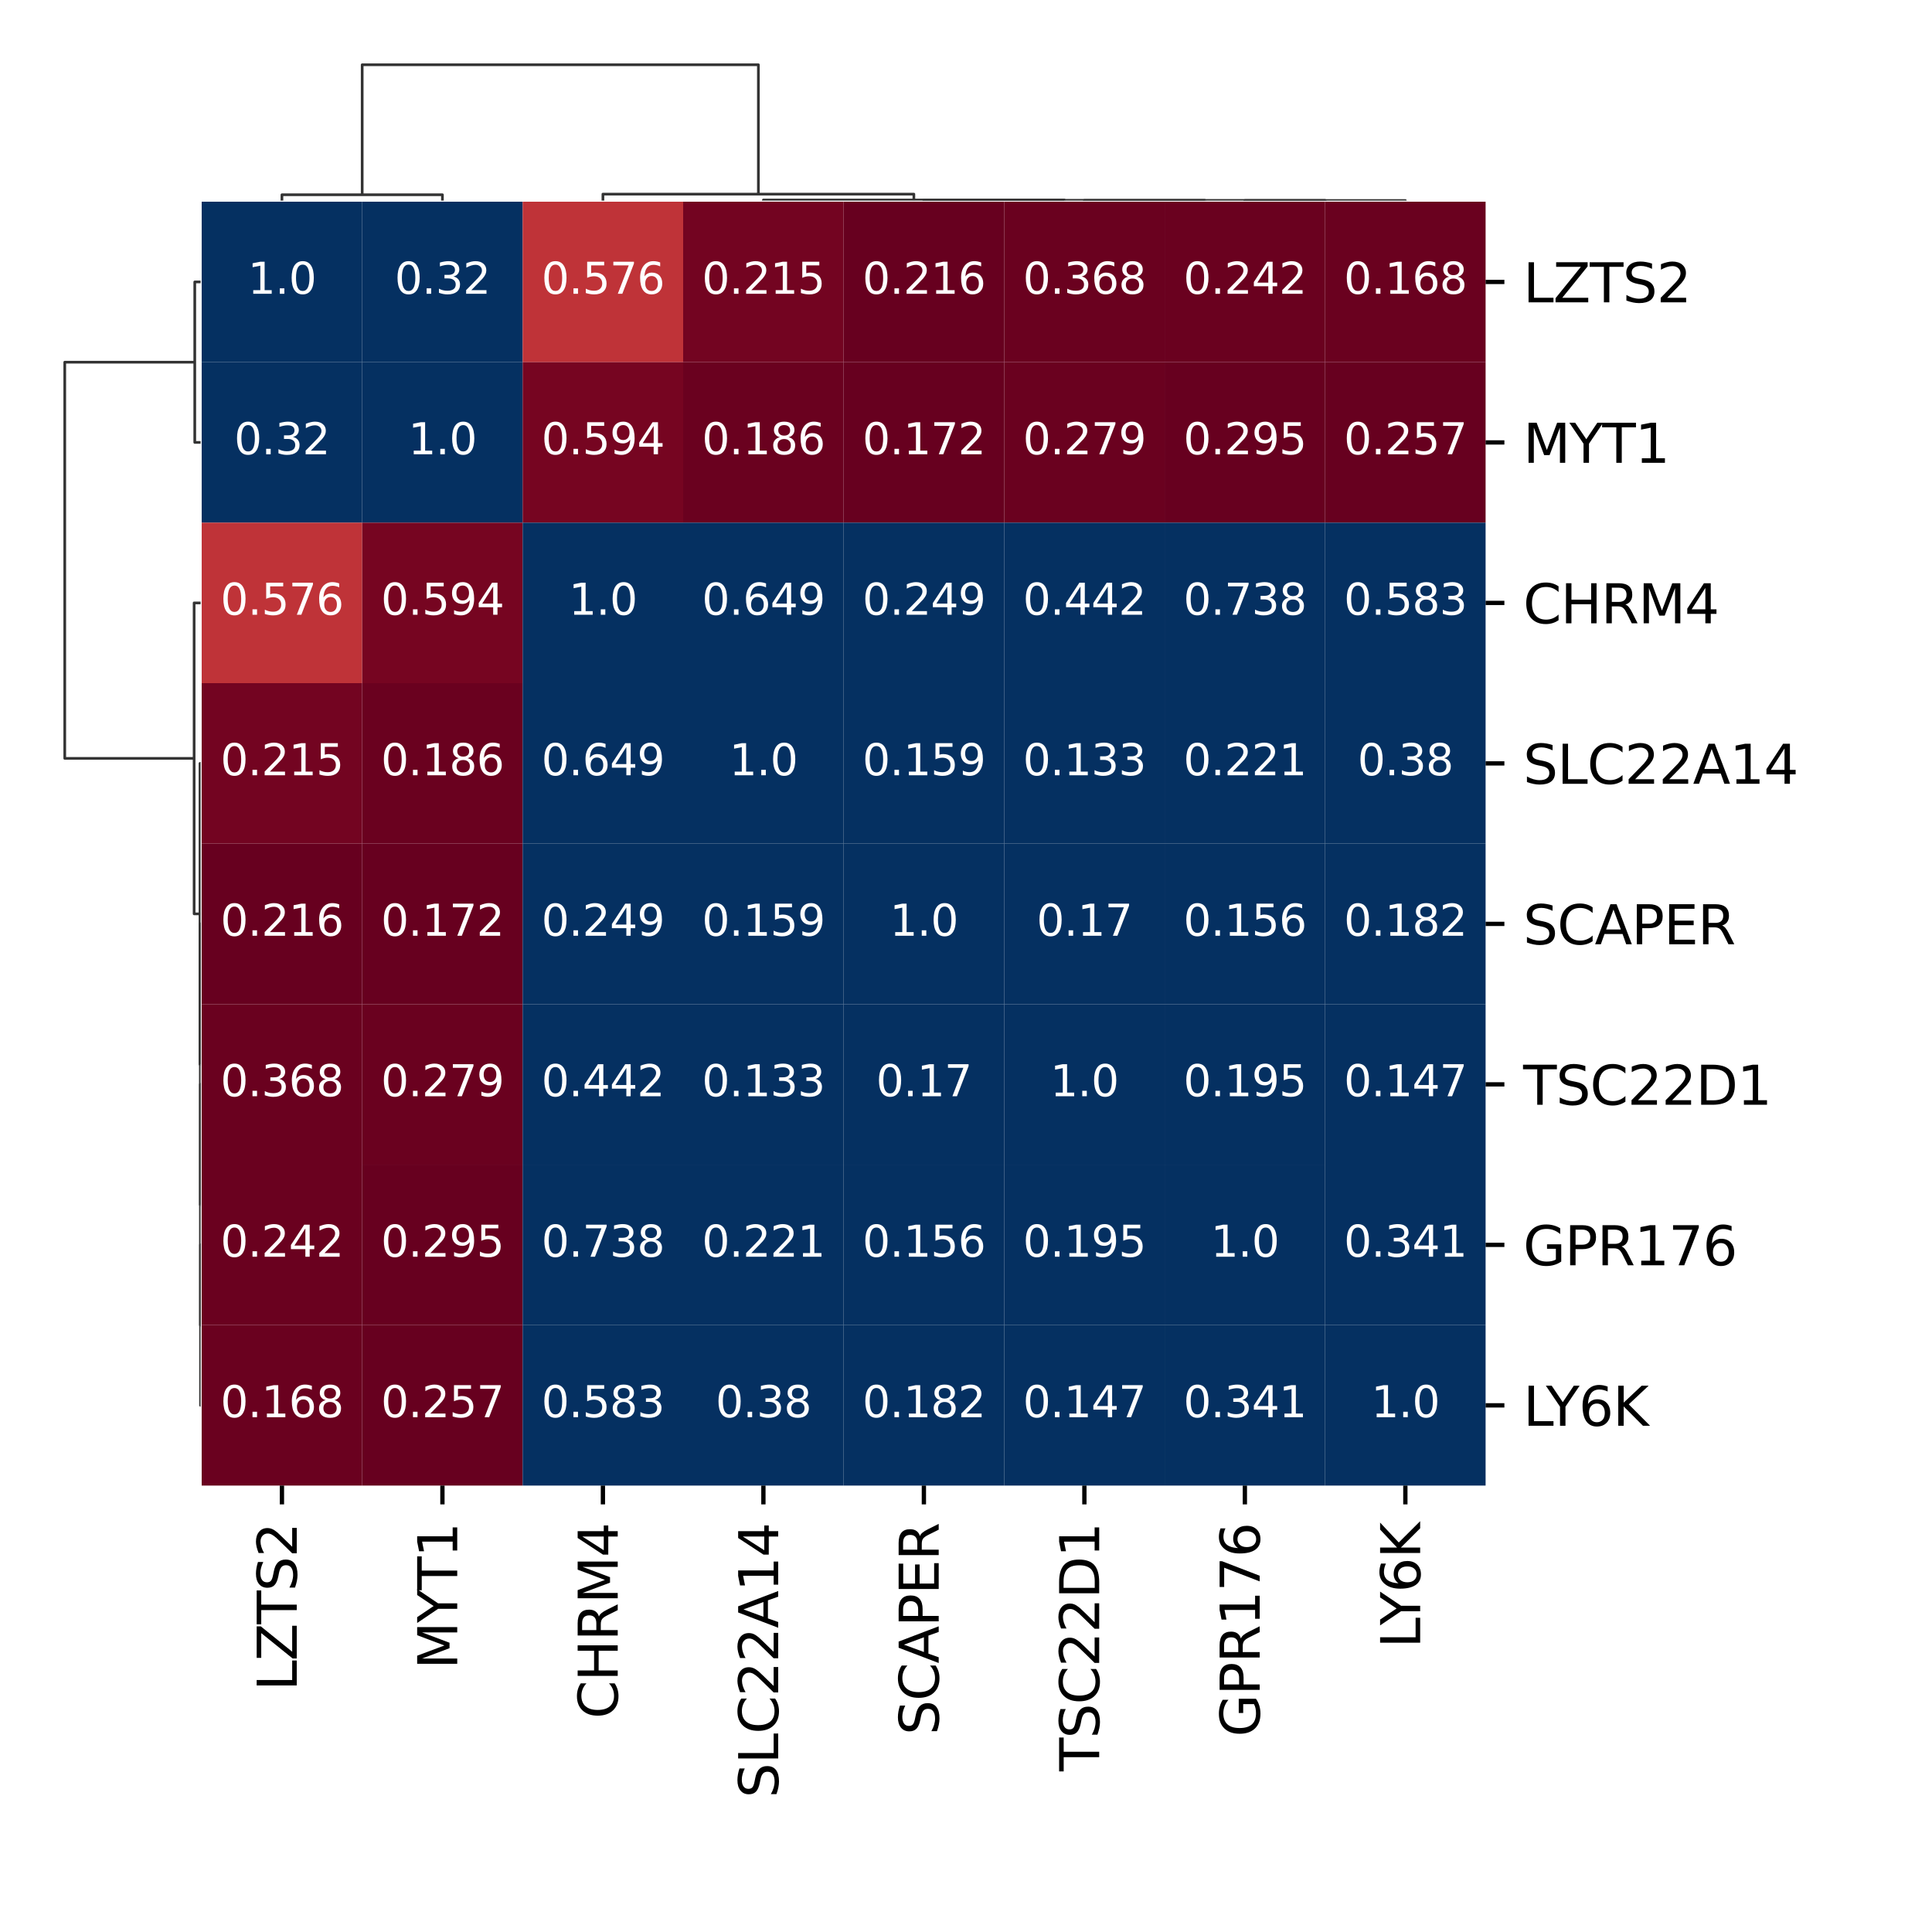 <?xml version="1.0" encoding="utf-8" standalone="no"?>
<!DOCTYPE svg PUBLIC "-//W3C//DTD SVG 1.1//EN"
  "http://www.w3.org/Graphics/SVG/1.1/DTD/svg11.dtd">
<svg xmlns:xlink="http://www.w3.org/1999/xlink" width="360pt" height="360pt" viewBox="0 0 360 360" xmlns="http://www.w3.org/2000/svg" version="1.1">
 <defs>
  <style type="text/css">*{stroke-linejoin: round; stroke-linecap: butt}</style>
 </defs>
 <g id="figure_1">
  <g id="patch_1">
   <path d="M 0 360 
L 360 360 
L 360 0 
L 0 0 
z
" style="fill: #ffffff"/>
  </g>
  <g id="axes_1">
   <g id="LineCollection_1">
    <path d="M 37.382 52.534 
L 36.29 52.534 
L 36.29 82.439 
L 37.382 82.439 
" clip-path="url(#p376b116ec2)" style="fill: none; stroke: #333333; stroke-width: 0.5"/>
    <path d="M 37.382 231.963 
L 37.368 231.963 
L 37.368 261.868 
L 37.382 261.868 
" clip-path="url(#p376b116ec2)" style="fill: none; stroke: #333333; stroke-width: 0.5"/>
    <path d="M 37.382 202.058 
L 37.344 202.058 
L 37.344 246.915 
L 37.368 246.915 
" clip-path="url(#p376b116ec2)" style="fill: none; stroke: #333333; stroke-width: 0.5"/>
    <path d="M 37.382 172.153 
L 37.329 172.153 
L 37.329 224.487 
L 37.344 224.487 
" clip-path="url(#p376b116ec2)" style="fill: none; stroke: #333333; stroke-width: 0.5"/>
    <path d="M 37.382 142.249 
L 37.266 142.249 
L 37.266 198.32 
L 37.329 198.32 
" clip-path="url(#p376b116ec2)" style="fill: none; stroke: #333333; stroke-width: 0.5"/>
    <path d="M 37.382 112.344 
L 36.171 112.344 
L 36.171 170.284 
L 37.266 170.284 
" clip-path="url(#p376b116ec2)" style="fill: none; stroke: #333333; stroke-width: 0.5"/>
    <path d="M 36.29 67.487 
L 12.066 67.487 
L 12.066 141.314 
L 36.171 141.314 
" clip-path="url(#p376b116ec2)" style="fill: none; stroke: #333333; stroke-width: 0.5"/>
   </g>
  </g>
  <g id="axes_2">
   <g id="LineCollection_2">
    <path d="M 52.534 37.382 
L 52.534 36.29 
L 82.439 36.29 
L 82.439 37.382 
" clip-path="url(#p9fee7afed4)" style="fill: none; stroke: #333333; stroke-width: 0.5"/>
    <path d="M 231.963 37.382 
L 231.963 37.368 
L 261.868 37.368 
L 261.868 37.382 
" clip-path="url(#p9fee7afed4)" style="fill: none; stroke: #333333; stroke-width: 0.5"/>
    <path d="M 202.058 37.382 
L 202.058 37.344 
L 246.915 37.344 
L 246.915 37.368 
" clip-path="url(#p9fee7afed4)" style="fill: none; stroke: #333333; stroke-width: 0.5"/>
    <path d="M 172.153 37.382 
L 172.153 37.329 
L 224.487 37.329 
L 224.487 37.344 
" clip-path="url(#p9fee7afed4)" style="fill: none; stroke: #333333; stroke-width: 0.5"/>
    <path d="M 142.249 37.382 
L 142.249 37.266 
L 198.32 37.266 
L 198.32 37.329 
" clip-path="url(#p9fee7afed4)" style="fill: none; stroke: #333333; stroke-width: 0.5"/>
    <path d="M 112.344 37.382 
L 112.344 36.171 
L 170.284 36.171 
L 170.284 37.266 
" clip-path="url(#p9fee7afed4)" style="fill: none; stroke: #333333; stroke-width: 0.5"/>
    <path d="M 67.487 36.29 
L 67.487 12.066 
L 141.314 12.066 
L 141.314 36.171 
" clip-path="url(#p9fee7afed4)" style="fill: none; stroke: #333333; stroke-width: 0.5"/>
   </g>
  </g>
  <g id="axes_3">
   <g id="patch_2">
    <path d="M 37.582 276.82 
L 276.82 276.82 
L 276.82 37.582 
L 37.582 37.582 
z
" style="fill: #ffffff"/>
   </g>
   <g id="QuadMesh_1">
    <path d="M 37.582 37.582 
L 67.487 37.582 
L 67.487 67.487 
L 37.582 67.487 
L 37.582 37.582 
" clip-path="url(#p732ff91dee)" style="fill: #053061"/>
    <path d="M 67.487 37.582 
L 97.391 37.582 
L 97.391 67.487 
L 67.487 67.487 
L 67.487 37.582 
" clip-path="url(#p732ff91dee)" style="fill: #053061"/>
    <path d="M 97.391 37.582 
L 127.296 37.582 
L 127.296 67.487 
L 97.391 67.487 
L 97.391 37.582 
" clip-path="url(#p732ff91dee)" style="fill: #bf3338"/>
    <path d="M 127.296 37.582 
L 157.201 37.582 
L 157.201 67.487 
L 127.296 67.487 
L 127.296 37.582 
" clip-path="url(#p732ff91dee)" style="fill: #730421"/>
    <path d="M 157.201 37.582 
L 187.106 37.582 
L 187.106 67.487 
L 157.201 67.487 
L 157.201 37.582 
" clip-path="url(#p732ff91dee)" style="fill: #67001f"/>
    <path d="M 187.106 37.582 
L 217.011 37.582 
L 217.011 67.487 
L 187.106 67.487 
L 187.106 37.582 
" clip-path="url(#p732ff91dee)" style="fill: #6a011f"/>
    <path d="M 217.011 37.582 
L 246.915 37.582 
L 246.915 67.487 
L 217.011 67.487 
L 217.011 37.582 
" clip-path="url(#p732ff91dee)" style="fill: #6a011f"/>
    <path d="M 246.915 37.582 
L 276.82 37.582 
L 276.82 67.487 
L 246.915 67.487 
L 246.915 37.582 
" clip-path="url(#p732ff91dee)" style="fill: #6a011f"/>
    <path d="M 37.582 67.487 
L 67.487 67.487 
L 67.487 97.391 
L 37.582 97.391 
L 37.582 67.487 
" clip-path="url(#p732ff91dee)" style="fill: #053061"/>
    <path d="M 67.487 67.487 
L 97.391 67.487 
L 97.391 97.391 
L 67.487 97.391 
L 67.487 67.487 
" clip-path="url(#p732ff91dee)" style="fill: #053061"/>
    <path d="M 97.391 67.487 
L 127.296 67.487 
L 127.296 97.391 
L 97.391 97.391 
L 97.391 67.487 
" clip-path="url(#p732ff91dee)" style="fill: #760521"/>
    <path d="M 127.296 67.487 
L 157.201 67.487 
L 157.201 97.391 
L 127.296 97.391 
L 127.296 67.487 
" clip-path="url(#p732ff91dee)" style="fill: #6a011f"/>
    <path d="M 157.201 67.487 
L 187.106 67.487 
L 187.106 97.391 
L 157.201 97.391 
L 157.201 67.487 
" clip-path="url(#p732ff91dee)" style="fill: #67001f"/>
    <path d="M 187.106 67.487 
L 217.011 67.487 
L 217.011 97.391 
L 187.106 97.391 
L 187.106 67.487 
" clip-path="url(#p732ff91dee)" style="fill: #6a011f"/>
    <path d="M 217.011 67.487 
L 246.915 67.487 
L 246.915 97.391 
L 217.011 97.391 
L 217.011 67.487 
" clip-path="url(#p732ff91dee)" style="fill: #67001f"/>
    <path d="M 246.915 67.487 
L 276.82 67.487 
L 276.82 97.391 
L 246.915 97.391 
L 246.915 67.487 
" clip-path="url(#p732ff91dee)" style="fill: #67001f"/>
    <path d="M 37.582 97.391 
L 67.487 97.391 
L 67.487 127.296 
L 37.582 127.296 
L 37.582 97.391 
" clip-path="url(#p732ff91dee)" style="fill: #bf3338"/>
    <path d="M 67.487 97.391 
L 97.391 97.391 
L 97.391 127.296 
L 67.487 127.296 
L 67.487 97.391 
" clip-path="url(#p732ff91dee)" style="fill: #760521"/>
    <path d="M 97.391 97.391 
L 127.296 97.391 
L 127.296 127.296 
L 97.391 127.296 
L 97.391 97.391 
" clip-path="url(#p732ff91dee)" style="fill: #053061"/>
    <path d="M 127.296 97.391 
L 157.201 97.391 
L 157.201 127.296 
L 127.296 127.296 
L 127.296 97.391 
" clip-path="url(#p732ff91dee)" style="fill: #053061"/>
    <path d="M 157.201 97.391 
L 187.106 97.391 
L 187.106 127.296 
L 157.201 127.296 
L 157.201 97.391 
" clip-path="url(#p732ff91dee)" style="fill: #053061"/>
    <path d="M 187.106 97.391 
L 217.011 97.391 
L 217.011 127.296 
L 187.106 127.296 
L 187.106 97.391 
" clip-path="url(#p732ff91dee)" style="fill: #053061"/>
    <path d="M 217.011 97.391 
L 246.915 97.391 
L 246.915 127.296 
L 217.011 127.296 
L 217.011 97.391 
" clip-path="url(#p732ff91dee)" style="fill: #053061"/>
    <path d="M 246.915 97.391 
L 276.82 97.391 
L 276.82 127.296 
L 246.915 127.296 
L 246.915 97.391 
" clip-path="url(#p732ff91dee)" style="fill: #053061"/>
    <path d="M 37.582 127.296 
L 67.487 127.296 
L 67.487 157.201 
L 37.582 157.201 
L 37.582 127.296 
" clip-path="url(#p732ff91dee)" style="fill: #730421"/>
    <path d="M 67.487 127.296 
L 97.391 127.296 
L 97.391 157.201 
L 67.487 157.201 
L 67.487 127.296 
" clip-path="url(#p732ff91dee)" style="fill: #6a011f"/>
    <path d="M 97.391 127.296 
L 127.296 127.296 
L 127.296 157.201 
L 97.391 157.201 
L 97.391 127.296 
" clip-path="url(#p732ff91dee)" style="fill: #053061"/>
    <path d="M 127.296 127.296 
L 157.201 127.296 
L 157.201 157.201 
L 127.296 157.201 
L 127.296 127.296 
" clip-path="url(#p732ff91dee)" style="fill: #053061"/>
    <path d="M 157.201 127.296 
L 187.106 127.296 
L 187.106 157.201 
L 157.201 157.201 
L 157.201 127.296 
" clip-path="url(#p732ff91dee)" style="fill: #053061"/>
    <path d="M 187.106 127.296 
L 217.011 127.296 
L 217.011 157.201 
L 187.106 157.201 
L 187.106 127.296 
" clip-path="url(#p732ff91dee)" style="fill: #053061"/>
    <path d="M 217.011 127.296 
L 246.915 127.296 
L 246.915 157.201 
L 217.011 157.201 
L 217.011 127.296 
" clip-path="url(#p732ff91dee)" style="fill: #053061"/>
    <path d="M 246.915 127.296 
L 276.82 127.296 
L 276.82 157.201 
L 246.915 157.201 
L 246.915 127.296 
" clip-path="url(#p732ff91dee)" style="fill: #053061"/>
    <path d="M 37.582 157.201 
L 67.487 157.201 
L 67.487 187.106 
L 37.582 187.106 
L 37.582 157.201 
" clip-path="url(#p732ff91dee)" style="fill: #67001f"/>
    <path d="M 67.487 157.201 
L 97.391 157.201 
L 97.391 187.106 
L 67.487 187.106 
L 67.487 157.201 
" clip-path="url(#p732ff91dee)" style="fill: #67001f"/>
    <path d="M 97.391 157.201 
L 127.296 157.201 
L 127.296 187.106 
L 97.391 187.106 
L 97.391 157.201 
" clip-path="url(#p732ff91dee)" style="fill: #053061"/>
    <path d="M 127.296 157.201 
L 157.201 157.201 
L 157.201 187.106 
L 127.296 187.106 
L 127.296 157.201 
" clip-path="url(#p732ff91dee)" style="fill: #053061"/>
    <path d="M 157.201 157.201 
L 187.106 157.201 
L 187.106 187.106 
L 157.201 187.106 
L 157.201 157.201 
" clip-path="url(#p732ff91dee)" style="fill: #053061"/>
    <path d="M 187.106 157.201 
L 217.011 157.201 
L 217.011 187.106 
L 187.106 187.106 
L 187.106 157.201 
" clip-path="url(#p732ff91dee)" style="fill: #053061"/>
    <path d="M 217.011 157.201 
L 246.915 157.201 
L 246.915 187.106 
L 217.011 187.106 
L 217.011 157.201 
" clip-path="url(#p732ff91dee)" style="fill: #053061"/>
    <path d="M 246.915 157.201 
L 276.82 157.201 
L 276.82 187.106 
L 246.915 187.106 
L 246.915 157.201 
" clip-path="url(#p732ff91dee)" style="fill: #053061"/>
    <path d="M 37.582 187.106 
L 67.487 187.106 
L 67.487 217.011 
L 37.582 217.011 
L 37.582 187.106 
" clip-path="url(#p732ff91dee)" style="fill: #6a011f"/>
    <path d="M 67.487 187.106 
L 97.391 187.106 
L 97.391 217.011 
L 67.487 217.011 
L 67.487 187.106 
" clip-path="url(#p732ff91dee)" style="fill: #6a011f"/>
    <path d="M 97.391 187.106 
L 127.296 187.106 
L 127.296 217.011 
L 97.391 217.011 
L 97.391 187.106 
" clip-path="url(#p732ff91dee)" style="fill: #053061"/>
    <path d="M 127.296 187.106 
L 157.201 187.106 
L 157.201 217.011 
L 127.296 217.011 
L 127.296 187.106 
" clip-path="url(#p732ff91dee)" style="fill: #053061"/>
    <path d="M 157.201 187.106 
L 187.106 187.106 
L 187.106 217.011 
L 157.201 217.011 
L 157.201 187.106 
" clip-path="url(#p732ff91dee)" style="fill: #053061"/>
    <path d="M 187.106 187.106 
L 217.011 187.106 
L 217.011 217.011 
L 187.106 217.011 
L 187.106 187.106 
" clip-path="url(#p732ff91dee)" style="fill: #053061"/>
    <path d="M 217.011 187.106 
L 246.915 187.106 
L 246.915 217.011 
L 217.011 217.011 
L 217.011 187.106 
" clip-path="url(#p732ff91dee)" style="fill: #053061"/>
    <path d="M 246.915 187.106 
L 276.82 187.106 
L 276.82 217.011 
L 246.915 217.011 
L 246.915 187.106 
" clip-path="url(#p732ff91dee)" style="fill: #053061"/>
    <path d="M 37.582 217.011 
L 67.487 217.011 
L 67.487 246.915 
L 37.582 246.915 
L 37.582 217.011 
" clip-path="url(#p732ff91dee)" style="fill: #6a011f"/>
    <path d="M 67.487 217.011 
L 97.391 217.011 
L 97.391 246.915 
L 67.487 246.915 
L 67.487 217.011 
" clip-path="url(#p732ff91dee)" style="fill: #67001f"/>
    <path d="M 97.391 217.011 
L 127.296 217.011 
L 127.296 246.915 
L 97.391 246.915 
L 97.391 217.011 
" clip-path="url(#p732ff91dee)" style="fill: #053061"/>
    <path d="M 127.296 217.011 
L 157.201 217.011 
L 157.201 246.915 
L 127.296 246.915 
L 127.296 217.011 
" clip-path="url(#p732ff91dee)" style="fill: #053061"/>
    <path d="M 157.201 217.011 
L 187.106 217.011 
L 187.106 246.915 
L 157.201 246.915 
L 157.201 217.011 
" clip-path="url(#p732ff91dee)" style="fill: #053061"/>
    <path d="M 187.106 217.011 
L 217.011 217.011 
L 217.011 246.915 
L 187.106 246.915 
L 187.106 217.011 
" clip-path="url(#p732ff91dee)" style="fill: #053061"/>
    <path d="M 217.011 217.011 
L 246.915 217.011 
L 246.915 246.915 
L 217.011 246.915 
L 217.011 217.011 
" clip-path="url(#p732ff91dee)" style="fill: #053061"/>
    <path d="M 246.915 217.011 
L 276.82 217.011 
L 276.82 246.915 
L 246.915 246.915 
L 246.915 217.011 
" clip-path="url(#p732ff91dee)" style="fill: #053061"/>
    <path d="M 37.582 246.915 
L 67.487 246.915 
L 67.487 276.82 
L 37.582 276.82 
L 37.582 246.915 
" clip-path="url(#p732ff91dee)" style="fill: #6a011f"/>
    <path d="M 67.487 246.915 
L 97.391 246.915 
L 97.391 276.82 
L 67.487 276.82 
L 67.487 246.915 
" clip-path="url(#p732ff91dee)" style="fill: #67001f"/>
    <path d="M 97.391 246.915 
L 127.296 246.915 
L 127.296 276.82 
L 97.391 276.82 
L 97.391 246.915 
" clip-path="url(#p732ff91dee)" style="fill: #053061"/>
    <path d="M 127.296 246.915 
L 157.201 246.915 
L 157.201 276.82 
L 127.296 276.82 
L 127.296 246.915 
" clip-path="url(#p732ff91dee)" style="fill: #053061"/>
    <path d="M 157.201 246.915 
L 187.106 246.915 
L 187.106 276.82 
L 157.201 276.82 
L 157.201 246.915 
" clip-path="url(#p732ff91dee)" style="fill: #053061"/>
    <path d="M 187.106 246.915 
L 217.011 246.915 
L 217.011 276.82 
L 187.106 276.82 
L 187.106 246.915 
" clip-path="url(#p732ff91dee)" style="fill: #053061"/>
    <path d="M 217.011 246.915 
L 246.915 246.915 
L 246.915 276.82 
L 217.011 276.82 
L 217.011 246.915 
" clip-path="url(#p732ff91dee)" style="fill: #053061"/>
    <path d="M 246.915 246.915 
L 276.82 246.915 
L 276.82 276.82 
L 246.915 276.82 
L 246.915 246.915 
" clip-path="url(#p732ff91dee)" style="fill: #053061"/>
   </g>
   <g id="matplotlib.axis_1">
    <g id="xtick_1">
     <g id="line2d_1">
      <defs>
       <path id="m8dfa5af2da" d="M 0 0 
L 0 3.5 
" style="stroke: #000000; stroke-width: 0.8"/>
      </defs>
      <g>
       <use xlink:href="#m8dfa5af2da" x="52.534" y="276.82" style="stroke: #000000; stroke-width: 0.8"/>
      </g>
     </g>
     <g id="text_1">
      <!-- LZTS2 -->
      <g transform="translate(55.294 315.061) rotate(-90) scale(0.1 -0.1)">
       <defs>
        <path id="DejaVuSans-4c" d="M 628 4666 
L 1259 4666 
L 1259 531 
L 3531 531 
L 3531 0 
L 628 0 
L 628 4666 
z
" transform="scale(0.016)"/>
        <path id="DejaVuSans-5a" d="M 359 4666 
L 4025 4666 
L 4025 4184 
L 1075 531 
L 4097 531 
L 4097 0 
L 288 0 
L 288 481 
L 3238 4134 
L 359 4134 
L 359 4666 
z
" transform="scale(0.016)"/>
        <path id="DejaVuSans-54" d="M -19 4666 
L 3928 4666 
L 3928 4134 
L 2272 4134 
L 2272 0 
L 1638 0 
L 1638 4134 
L -19 4134 
L -19 4666 
z
" transform="scale(0.016)"/>
        <path id="DejaVuSans-53" d="M 3425 4513 
L 3425 3897 
Q 3066 4069 2747 4153 
Q 2428 4238 2131 4238 
Q 1616 4238 1336 4038 
Q 1056 3838 1056 3469 
Q 1056 3159 1242 3001 
Q 1428 2844 1947 2747 
L 2328 2669 
Q 3034 2534 3370 2195 
Q 3706 1856 3706 1288 
Q 3706 609 3251 259 
Q 2797 -91 1919 -91 
Q 1588 -91 1214 -16 
Q 841 59 441 206 
L 441 856 
Q 825 641 1194 531 
Q 1563 422 1919 422 
Q 2459 422 2753 634 
Q 3047 847 3047 1241 
Q 3047 1584 2836 1778 
Q 2625 1972 2144 2069 
L 1759 2144 
Q 1053 2284 737 2584 
Q 422 2884 422 3419 
Q 422 4038 858 4394 
Q 1294 4750 2059 4750 
Q 2388 4750 2728 4690 
Q 3069 4631 3425 4513 
z
" transform="scale(0.016)"/>
        <path id="DejaVuSans-32" d="M 1228 531 
L 3431 531 
L 3431 0 
L 469 0 
L 469 531 
Q 828 903 1448 1529 
Q 2069 2156 2228 2338 
Q 2531 2678 2651 2914 
Q 2772 3150 2772 3378 
Q 2772 3750 2511 3984 
Q 2250 4219 1831 4219 
Q 1534 4219 1204 4116 
Q 875 4013 500 3803 
L 500 4441 
Q 881 4594 1212 4672 
Q 1544 4750 1819 4750 
Q 2544 4750 2975 4387 
Q 3406 4025 3406 3419 
Q 3406 3131 3298 2873 
Q 3191 2616 2906 2266 
Q 2828 2175 2409 1742 
Q 1991 1309 1228 531 
z
" transform="scale(0.016)"/>
       </defs>
       <use xlink:href="#DejaVuSans-4c"/>
       <use xlink:href="#DejaVuSans-5a" x="55.713"/>
       <use xlink:href="#DejaVuSans-54" x="124.219"/>
       <use xlink:href="#DejaVuSans-53" x="185.303"/>
       <use xlink:href="#DejaVuSans-32" x="248.779"/>
      </g>
     </g>
    </g>
    <g id="xtick_2">
     <g id="line2d_2">
      <g>
       <use xlink:href="#m8dfa5af2da" x="82.439" y="276.82" style="stroke: #000000; stroke-width: 0.8"/>
      </g>
     </g>
     <g id="text_2">
      <!-- MYT1 -->
      <g transform="translate(85.198 311.026) rotate(-90) scale(0.1 -0.1)">
       <defs>
        <path id="DejaVuSans-4d" d="M 628 4666 
L 1569 4666 
L 2759 1491 
L 3956 4666 
L 4897 4666 
L 4897 0 
L 4281 0 
L 4281 4097 
L 3078 897 
L 2444 897 
L 1241 4097 
L 1241 0 
L 628 0 
L 628 4666 
z
" transform="scale(0.016)"/>
        <path id="DejaVuSans-59" d="M -13 4666 
L 666 4666 
L 1959 2747 
L 3244 4666 
L 3922 4666 
L 2272 2222 
L 2272 0 
L 1638 0 
L 1638 2222 
L -13 4666 
z
" transform="scale(0.016)"/>
        <path id="DejaVuSans-31" d="M 794 531 
L 1825 531 
L 1825 4091 
L 703 3866 
L 703 4441 
L 1819 4666 
L 2450 4666 
L 2450 531 
L 3481 531 
L 3481 0 
L 794 0 
L 794 531 
z
" transform="scale(0.016)"/>
       </defs>
       <use xlink:href="#DejaVuSans-4d"/>
       <use xlink:href="#DejaVuSans-59" x="86.279"/>
       <use xlink:href="#DejaVuSans-54" x="147.363"/>
       <use xlink:href="#DejaVuSans-31" x="208.447"/>
      </g>
     </g>
    </g>
    <g id="xtick_3">
     <g id="line2d_3">
      <g>
       <use xlink:href="#m8dfa5af2da" x="112.344" y="276.82" style="stroke: #000000; stroke-width: 0.8"/>
      </g>
     </g>
     <g id="text_3">
      <!-- CHRM4 -->
      <g transform="translate(115.103 320.262) rotate(-90) scale(0.1 -0.1)">
       <defs>
        <path id="DejaVuSans-43" d="M 4122 4306 
L 4122 3641 
Q 3803 3938 3442 4084 
Q 3081 4231 2675 4231 
Q 1875 4231 1450 3742 
Q 1025 3253 1025 2328 
Q 1025 1406 1450 917 
Q 1875 428 2675 428 
Q 3081 428 3442 575 
Q 3803 722 4122 1019 
L 4122 359 
Q 3791 134 3420 21 
Q 3050 -91 2638 -91 
Q 1578 -91 968 557 
Q 359 1206 359 2328 
Q 359 3453 968 4101 
Q 1578 4750 2638 4750 
Q 3056 4750 3426 4639 
Q 3797 4528 4122 4306 
z
" transform="scale(0.016)"/>
        <path id="DejaVuSans-48" d="M 628 4666 
L 1259 4666 
L 1259 2753 
L 3553 2753 
L 3553 4666 
L 4184 4666 
L 4184 0 
L 3553 0 
L 3553 2222 
L 1259 2222 
L 1259 0 
L 628 0 
L 628 4666 
z
" transform="scale(0.016)"/>
        <path id="DejaVuSans-52" d="M 2841 2188 
Q 3044 2119 3236 1894 
Q 3428 1669 3622 1275 
L 4263 0 
L 3584 0 
L 2988 1197 
Q 2756 1666 2539 1819 
Q 2322 1972 1947 1972 
L 1259 1972 
L 1259 0 
L 628 0 
L 628 4666 
L 2053 4666 
Q 2853 4666 3247 4331 
Q 3641 3997 3641 3322 
Q 3641 2881 3436 2590 
Q 3231 2300 2841 2188 
z
M 1259 4147 
L 1259 2491 
L 2053 2491 
Q 2509 2491 2742 2702 
Q 2975 2913 2975 3322 
Q 2975 3731 2742 3939 
Q 2509 4147 2053 4147 
L 1259 4147 
z
" transform="scale(0.016)"/>
        <path id="DejaVuSans-34" d="M 2419 4116 
L 825 1625 
L 2419 1625 
L 2419 4116 
z
M 2253 4666 
L 3047 4666 
L 3047 1625 
L 3713 1625 
L 3713 1100 
L 3047 1100 
L 3047 0 
L 2419 0 
L 2419 1100 
L 313 1100 
L 313 1709 
L 2253 4666 
z
" transform="scale(0.016)"/>
       </defs>
       <use xlink:href="#DejaVuSans-43"/>
       <use xlink:href="#DejaVuSans-48" x="69.824"/>
       <use xlink:href="#DejaVuSans-52" x="145.02"/>
       <use xlink:href="#DejaVuSans-4d" x="214.502"/>
       <use xlink:href="#DejaVuSans-34" x="300.781"/>
      </g>
     </g>
    </g>
    <g id="xtick_4">
     <g id="line2d_4">
      <g>
       <use xlink:href="#m8dfa5af2da" x="142.249" y="276.82" style="stroke: #000000; stroke-width: 0.8"/>
      </g>
     </g>
     <g id="text_4">
      <!-- SLC22A14 -->
      <g transform="translate(145.008 335.014) rotate(-90) scale(0.1 -0.1)">
       <defs>
        <path id="DejaVuSans-41" d="M 2188 4044 
L 1331 1722 
L 3047 1722 
L 2188 4044 
z
M 1831 4666 
L 2547 4666 
L 4325 0 
L 3669 0 
L 3244 1197 
L 1141 1197 
L 716 0 
L 50 0 
L 1831 4666 
z
" transform="scale(0.016)"/>
       </defs>
       <use xlink:href="#DejaVuSans-53"/>
       <use xlink:href="#DejaVuSans-4c" x="63.477"/>
       <use xlink:href="#DejaVuSans-43" x="119.189"/>
       <use xlink:href="#DejaVuSans-32" x="189.014"/>
       <use xlink:href="#DejaVuSans-32" x="252.637"/>
       <use xlink:href="#DejaVuSans-41" x="316.26"/>
       <use xlink:href="#DejaVuSans-31" x="384.668"/>
       <use xlink:href="#DejaVuSans-34" x="448.291"/>
      </g>
     </g>
    </g>
    <g id="xtick_5">
     <g id="line2d_5">
      <g>
       <use xlink:href="#m8dfa5af2da" x="172.153" y="276.82" style="stroke: #000000; stroke-width: 0.8"/>
      </g>
     </g>
     <g id="text_5">
      <!-- SCAPER -->
      <g transform="translate(174.913 323.289) rotate(-90) scale(0.1 -0.1)">
       <defs>
        <path id="DejaVuSans-50" d="M 1259 4147 
L 1259 2394 
L 2053 2394 
Q 2494 2394 2734 2622 
Q 2975 2850 2975 3272 
Q 2975 3691 2734 3919 
Q 2494 4147 2053 4147 
L 1259 4147 
z
M 628 4666 
L 2053 4666 
Q 2838 4666 3239 4311 
Q 3641 3956 3641 3272 
Q 3641 2581 3239 2228 
Q 2838 1875 2053 1875 
L 1259 1875 
L 1259 0 
L 628 0 
L 628 4666 
z
" transform="scale(0.016)"/>
        <path id="DejaVuSans-45" d="M 628 4666 
L 3578 4666 
L 3578 4134 
L 1259 4134 
L 1259 2753 
L 3481 2753 
L 3481 2222 
L 1259 2222 
L 1259 531 
L 3634 531 
L 3634 0 
L 628 0 
L 628 4666 
z
" transform="scale(0.016)"/>
       </defs>
       <use xlink:href="#DejaVuSans-53"/>
       <use xlink:href="#DejaVuSans-43" x="63.477"/>
       <use xlink:href="#DejaVuSans-41" x="133.301"/>
       <use xlink:href="#DejaVuSans-50" x="201.709"/>
       <use xlink:href="#DejaVuSans-45" x="262.012"/>
       <use xlink:href="#DejaVuSans-52" x="325.195"/>
      </g>
     </g>
    </g>
    <g id="xtick_6">
     <g id="line2d_6">
      <g>
       <use xlink:href="#m8dfa5af2da" x="202.058" y="276.82" style="stroke: #000000; stroke-width: 0.8"/>
      </g>
     </g>
     <g id="text_6">
      <!-- TSC22D1 -->
      <g transform="translate(204.817 330.047) rotate(-90) scale(0.1 -0.1)">
       <defs>
        <path id="DejaVuSans-44" d="M 1259 4147 
L 1259 519 
L 2022 519 
Q 2988 519 3436 956 
Q 3884 1394 3884 2338 
Q 3884 3275 3436 3711 
Q 2988 4147 2022 4147 
L 1259 4147 
z
M 628 4666 
L 1925 4666 
Q 3281 4666 3915 4102 
Q 4550 3538 4550 2338 
Q 4550 1131 3912 565 
Q 3275 0 1925 0 
L 628 0 
L 628 4666 
z
" transform="scale(0.016)"/>
       </defs>
       <use xlink:href="#DejaVuSans-54"/>
       <use xlink:href="#DejaVuSans-53" x="61.084"/>
       <use xlink:href="#DejaVuSans-43" x="124.561"/>
       <use xlink:href="#DejaVuSans-32" x="194.385"/>
       <use xlink:href="#DejaVuSans-32" x="258.008"/>
       <use xlink:href="#DejaVuSans-44" x="321.631"/>
       <use xlink:href="#DejaVuSans-31" x="398.633"/>
      </g>
     </g>
    </g>
    <g id="xtick_7">
     <g id="line2d_7">
      <g>
       <use xlink:href="#m8dfa5af2da" x="231.963" y="276.82" style="stroke: #000000; stroke-width: 0.8"/>
      </g>
     </g>
     <g id="text_7">
      <!-- GPR176 -->
      <g transform="translate(234.722 323.634) rotate(-90) scale(0.1 -0.1)">
       <defs>
        <path id="DejaVuSans-47" d="M 3809 666 
L 3809 1919 
L 2778 1919 
L 2778 2438 
L 4434 2438 
L 4434 434 
Q 4069 175 3628 42 
Q 3188 -91 2688 -91 
Q 1594 -91 976 548 
Q 359 1188 359 2328 
Q 359 3472 976 4111 
Q 1594 4750 2688 4750 
Q 3144 4750 3555 4637 
Q 3966 4525 4313 4306 
L 4313 3634 
Q 3963 3931 3569 4081 
Q 3175 4231 2741 4231 
Q 1884 4231 1454 3753 
Q 1025 3275 1025 2328 
Q 1025 1384 1454 906 
Q 1884 428 2741 428 
Q 3075 428 3337 486 
Q 3600 544 3809 666 
z
" transform="scale(0.016)"/>
        <path id="DejaVuSans-37" d="M 525 4666 
L 3525 4666 
L 3525 4397 
L 1831 0 
L 1172 0 
L 2766 4134 
L 525 4134 
L 525 4666 
z
" transform="scale(0.016)"/>
        <path id="DejaVuSans-36" d="M 2113 2584 
Q 1688 2584 1439 2293 
Q 1191 2003 1191 1497 
Q 1191 994 1439 701 
Q 1688 409 2113 409 
Q 2538 409 2786 701 
Q 3034 994 3034 1497 
Q 3034 2003 2786 2293 
Q 2538 2584 2113 2584 
z
M 3366 4563 
L 3366 3988 
Q 3128 4100 2886 4159 
Q 2644 4219 2406 4219 
Q 1781 4219 1451 3797 
Q 1122 3375 1075 2522 
Q 1259 2794 1537 2939 
Q 1816 3084 2150 3084 
Q 2853 3084 3261 2657 
Q 3669 2231 3669 1497 
Q 3669 778 3244 343 
Q 2819 -91 2113 -91 
Q 1303 -91 875 529 
Q 447 1150 447 2328 
Q 447 3434 972 4092 
Q 1497 4750 2381 4750 
Q 2619 4750 2861 4703 
Q 3103 4656 3366 4563 
z
" transform="scale(0.016)"/>
       </defs>
       <use xlink:href="#DejaVuSans-47"/>
       <use xlink:href="#DejaVuSans-50" x="77.49"/>
       <use xlink:href="#DejaVuSans-52" x="137.793"/>
       <use xlink:href="#DejaVuSans-31" x="207.275"/>
       <use xlink:href="#DejaVuSans-37" x="270.898"/>
       <use xlink:href="#DejaVuSans-36" x="334.521"/>
      </g>
     </g>
    </g>
    <g id="xtick_8">
     <g id="line2d_8">
      <g>
       <use xlink:href="#m8dfa5af2da" x="261.868" y="276.82" style="stroke: #000000; stroke-width: 0.8"/>
      </g>
     </g>
     <g id="text_8">
      <!-- LY6K -->
      <g transform="translate(264.627 307.095) rotate(-90) scale(0.1 -0.1)">
       <defs>
        <path id="DejaVuSans-4b" d="M 628 4666 
L 1259 4666 
L 1259 2694 
L 3353 4666 
L 4166 4666 
L 1850 2491 
L 4331 0 
L 3500 0 
L 1259 2247 
L 1259 0 
L 628 0 
L 628 4666 
z
" transform="scale(0.016)"/>
       </defs>
       <use xlink:href="#DejaVuSans-4c"/>
       <use xlink:href="#DejaVuSans-59" x="42.463"/>
       <use xlink:href="#DejaVuSans-36" x="103.547"/>
       <use xlink:href="#DejaVuSans-4b" x="167.17"/>
      </g>
     </g>
    </g>
   </g>
   <g id="matplotlib.axis_2">
    <g id="ytick_1">
     <g id="line2d_9">
      <defs>
       <path id="m41f6a24be3" d="M 0 0 
L 3.5 0 
" style="stroke: #000000; stroke-width: 0.8"/>
      </defs>
      <g>
       <use xlink:href="#m41f6a24be3" x="276.82" y="52.534" style="stroke: #000000; stroke-width: 0.8"/>
      </g>
     </g>
     <g id="text_9">
      <!-- LZTS2 -->
      <g transform="translate(283.82 56.334) scale(0.1 -0.1)">
       <use xlink:href="#DejaVuSans-4c"/>
       <use xlink:href="#DejaVuSans-5a" x="55.713"/>
       <use xlink:href="#DejaVuSans-54" x="124.219"/>
       <use xlink:href="#DejaVuSans-53" x="185.303"/>
       <use xlink:href="#DejaVuSans-32" x="248.779"/>
      </g>
     </g>
    </g>
    <g id="ytick_2">
     <g id="line2d_10">
      <g>
       <use xlink:href="#m41f6a24be3" x="276.82" y="82.439" style="stroke: #000000; stroke-width: 0.8"/>
      </g>
     </g>
     <g id="text_10">
      <!-- MYT1 -->
      <g transform="translate(283.82 86.238) scale(0.1 -0.1)">
       <use xlink:href="#DejaVuSans-4d"/>
       <use xlink:href="#DejaVuSans-59" x="86.279"/>
       <use xlink:href="#DejaVuSans-54" x="147.363"/>
       <use xlink:href="#DejaVuSans-31" x="208.447"/>
      </g>
     </g>
    </g>
    <g id="ytick_3">
     <g id="line2d_11">
      <g>
       <use xlink:href="#m41f6a24be3" x="276.82" y="112.344" style="stroke: #000000; stroke-width: 0.8"/>
      </g>
     </g>
     <g id="text_11">
      <!-- CHRM4 -->
      <g transform="translate(283.82 116.143) scale(0.1 -0.1)">
       <use xlink:href="#DejaVuSans-43"/>
       <use xlink:href="#DejaVuSans-48" x="69.824"/>
       <use xlink:href="#DejaVuSans-52" x="145.02"/>
       <use xlink:href="#DejaVuSans-4d" x="214.502"/>
       <use xlink:href="#DejaVuSans-34" x="300.781"/>
      </g>
     </g>
    </g>
    <g id="ytick_4">
     <g id="line2d_12">
      <g>
       <use xlink:href="#m41f6a24be3" x="276.82" y="142.249" style="stroke: #000000; stroke-width: 0.8"/>
      </g>
     </g>
     <g id="text_12">
      <!-- SLC22A14 -->
      <g transform="translate(283.82 146.048) scale(0.1 -0.1)">
       <use xlink:href="#DejaVuSans-53"/>
       <use xlink:href="#DejaVuSans-4c" x="63.477"/>
       <use xlink:href="#DejaVuSans-43" x="119.189"/>
       <use xlink:href="#DejaVuSans-32" x="189.014"/>
       <use xlink:href="#DejaVuSans-32" x="252.637"/>
       <use xlink:href="#DejaVuSans-41" x="316.26"/>
       <use xlink:href="#DejaVuSans-31" x="384.668"/>
       <use xlink:href="#DejaVuSans-34" x="448.291"/>
      </g>
     </g>
    </g>
    <g id="ytick_5">
     <g id="line2d_13">
      <g>
       <use xlink:href="#m41f6a24be3" x="276.82" y="172.153" style="stroke: #000000; stroke-width: 0.8"/>
      </g>
     </g>
     <g id="text_13">
      <!-- SCAPER -->
      <g transform="translate(283.82 175.953) scale(0.1 -0.1)">
       <use xlink:href="#DejaVuSans-53"/>
       <use xlink:href="#DejaVuSans-43" x="63.477"/>
       <use xlink:href="#DejaVuSans-41" x="133.301"/>
       <use xlink:href="#DejaVuSans-50" x="201.709"/>
       <use xlink:href="#DejaVuSans-45" x="262.012"/>
       <use xlink:href="#DejaVuSans-52" x="325.195"/>
      </g>
     </g>
    </g>
    <g id="ytick_6">
     <g id="line2d_14">
      <g>
       <use xlink:href="#m41f6a24be3" x="276.82" y="202.058" style="stroke: #000000; stroke-width: 0.8"/>
      </g>
     </g>
     <g id="text_14">
      <!-- TSC22D1 -->
      <g transform="translate(283.82 205.857) scale(0.1 -0.1)">
       <use xlink:href="#DejaVuSans-54"/>
       <use xlink:href="#DejaVuSans-53" x="61.084"/>
       <use xlink:href="#DejaVuSans-43" x="124.561"/>
       <use xlink:href="#DejaVuSans-32" x="194.385"/>
       <use xlink:href="#DejaVuSans-32" x="258.008"/>
       <use xlink:href="#DejaVuSans-44" x="321.631"/>
       <use xlink:href="#DejaVuSans-31" x="398.633"/>
      </g>
     </g>
    </g>
    <g id="ytick_7">
     <g id="line2d_15">
      <g>
       <use xlink:href="#m41f6a24be3" x="276.82" y="231.963" style="stroke: #000000; stroke-width: 0.8"/>
      </g>
     </g>
     <g id="text_15">
      <!-- GPR176 -->
      <g transform="translate(283.82 235.762) scale(0.1 -0.1)">
       <use xlink:href="#DejaVuSans-47"/>
       <use xlink:href="#DejaVuSans-50" x="77.49"/>
       <use xlink:href="#DejaVuSans-52" x="137.793"/>
       <use xlink:href="#DejaVuSans-31" x="207.275"/>
       <use xlink:href="#DejaVuSans-37" x="270.898"/>
       <use xlink:href="#DejaVuSans-36" x="334.521"/>
      </g>
     </g>
    </g>
    <g id="ytick_8">
     <g id="line2d_16">
      <g>
       <use xlink:href="#m41f6a24be3" x="276.82" y="261.868" style="stroke: #000000; stroke-width: 0.8"/>
      </g>
     </g>
     <g id="text_16">
      <!-- LY6K -->
      <g transform="translate(283.82 265.667) scale(0.1 -0.1)">
       <use xlink:href="#DejaVuSans-4c"/>
       <use xlink:href="#DejaVuSans-59" x="42.463"/>
       <use xlink:href="#DejaVuSans-36" x="103.547"/>
       <use xlink:href="#DejaVuSans-4b" x="167.17"/>
      </g>
     </g>
    </g>
   </g>
   <g id="text_17">
    <!-- 1.0 -->
    <g style="fill: #ffffff" transform="translate(46.173 54.742) scale(0.08 -0.08)">
     <defs>
      <path id="DejaVuSans-2e" d="M 684 794 
L 1344 794 
L 1344 0 
L 684 0 
L 684 794 
z
" transform="scale(0.016)"/>
      <path id="DejaVuSans-30" d="M 2034 4250 
Q 1547 4250 1301 3770 
Q 1056 3291 1056 2328 
Q 1056 1369 1301 889 
Q 1547 409 2034 409 
Q 2525 409 2770 889 
Q 3016 1369 3016 2328 
Q 3016 3291 2770 3770 
Q 2525 4250 2034 4250 
z
M 2034 4750 
Q 2819 4750 3233 4129 
Q 3647 3509 3647 2328 
Q 3647 1150 3233 529 
Q 2819 -91 2034 -91 
Q 1250 -91 836 529 
Q 422 1150 422 2328 
Q 422 3509 836 4129 
Q 1250 4750 2034 4750 
z
" transform="scale(0.016)"/>
     </defs>
     <use xlink:href="#DejaVuSans-31"/>
     <use xlink:href="#DejaVuSans-2e" x="63.623"/>
     <use xlink:href="#DejaVuSans-30" x="95.41"/>
    </g>
   </g>
   <g id="text_18">
    <!-- 0.32 -->
    <g style="fill: #ffffff" transform="translate(73.533 54.742) scale(0.08 -0.08)">
     <defs>
      <path id="DejaVuSans-33" d="M 2597 2516 
Q 3050 2419 3304 2112 
Q 3559 1806 3559 1356 
Q 3559 666 3084 287 
Q 2609 -91 1734 -91 
Q 1441 -91 1130 -33 
Q 819 25 488 141 
L 488 750 
Q 750 597 1062 519 
Q 1375 441 1716 441 
Q 2309 441 2620 675 
Q 2931 909 2931 1356 
Q 2931 1769 2642 2001 
Q 2353 2234 1838 2234 
L 1294 2234 
L 1294 2753 
L 1863 2753 
Q 2328 2753 2575 2939 
Q 2822 3125 2822 3475 
Q 2822 3834 2567 4026 
Q 2313 4219 1838 4219 
Q 1578 4219 1281 4162 
Q 984 4106 628 3988 
L 628 4550 
Q 988 4650 1302 4700 
Q 1616 4750 1894 4750 
Q 2613 4750 3031 4423 
Q 3450 4097 3450 3541 
Q 3450 3153 3228 2886 
Q 3006 2619 2597 2516 
z
" transform="scale(0.016)"/>
     </defs>
     <use xlink:href="#DejaVuSans-30"/>
     <use xlink:href="#DejaVuSans-2e" x="63.623"/>
     <use xlink:href="#DejaVuSans-33" x="95.41"/>
     <use xlink:href="#DejaVuSans-32" x="159.033"/>
    </g>
   </g>
   <g id="text_19">
    <!-- 0.576 -->
    <g style="fill: #ffffff" transform="translate(100.893 54.742) scale(0.08 -0.08)">
     <defs>
      <path id="DejaVuSans-35" d="M 691 4666 
L 3169 4666 
L 3169 4134 
L 1269 4134 
L 1269 2991 
Q 1406 3038 1543 3061 
Q 1681 3084 1819 3084 
Q 2600 3084 3056 2656 
Q 3513 2228 3513 1497 
Q 3513 744 3044 326 
Q 2575 -91 1722 -91 
Q 1428 -91 1123 -41 
Q 819 9 494 109 
L 494 744 
Q 775 591 1075 516 
Q 1375 441 1709 441 
Q 2250 441 2565 725 
Q 2881 1009 2881 1497 
Q 2881 1984 2565 2268 
Q 2250 2553 1709 2553 
Q 1456 2553 1204 2497 
Q 953 2441 691 2322 
L 691 4666 
z
" transform="scale(0.016)"/>
     </defs>
     <use xlink:href="#DejaVuSans-30"/>
     <use xlink:href="#DejaVuSans-2e" x="63.623"/>
     <use xlink:href="#DejaVuSans-35" x="95.41"/>
     <use xlink:href="#DejaVuSans-37" x="159.033"/>
     <use xlink:href="#DejaVuSans-36" x="222.656"/>
    </g>
   </g>
   <g id="text_20">
    <!-- 0.215 -->
    <g style="fill: #ffffff" transform="translate(130.797 54.742) scale(0.08 -0.08)">
     <use xlink:href="#DejaVuSans-30"/>
     <use xlink:href="#DejaVuSans-2e" x="63.623"/>
     <use xlink:href="#DejaVuSans-32" x="95.41"/>
     <use xlink:href="#DejaVuSans-31" x="159.033"/>
     <use xlink:href="#DejaVuSans-35" x="222.656"/>
    </g>
   </g>
   <g id="text_21">
    <!-- 0.216 -->
    <g style="fill: #ffffff" transform="translate(160.702 54.742) scale(0.08 -0.08)">
     <use xlink:href="#DejaVuSans-30"/>
     <use xlink:href="#DejaVuSans-2e" x="63.623"/>
     <use xlink:href="#DejaVuSans-32" x="95.41"/>
     <use xlink:href="#DejaVuSans-31" x="159.033"/>
     <use xlink:href="#DejaVuSans-36" x="222.656"/>
    </g>
   </g>
   <g id="text_22">
    <!-- 0.368 -->
    <g style="fill: #ffffff" transform="translate(190.607 54.742) scale(0.08 -0.08)">
     <defs>
      <path id="DejaVuSans-38" d="M 2034 2216 
Q 1584 2216 1326 1975 
Q 1069 1734 1069 1313 
Q 1069 891 1326 650 
Q 1584 409 2034 409 
Q 2484 409 2743 651 
Q 3003 894 3003 1313 
Q 3003 1734 2745 1975 
Q 2488 2216 2034 2216 
z
M 1403 2484 
Q 997 2584 770 2862 
Q 544 3141 544 3541 
Q 544 4100 942 4425 
Q 1341 4750 2034 4750 
Q 2731 4750 3128 4425 
Q 3525 4100 3525 3541 
Q 3525 3141 3298 2862 
Q 3072 2584 2669 2484 
Q 3125 2378 3379 2068 
Q 3634 1759 3634 1313 
Q 3634 634 3220 271 
Q 2806 -91 2034 -91 
Q 1263 -91 848 271 
Q 434 634 434 1313 
Q 434 1759 690 2068 
Q 947 2378 1403 2484 
z
M 1172 3481 
Q 1172 3119 1398 2916 
Q 1625 2713 2034 2713 
Q 2441 2713 2670 2916 
Q 2900 3119 2900 3481 
Q 2900 3844 2670 4047 
Q 2441 4250 2034 4250 
Q 1625 4250 1398 4047 
Q 1172 3844 1172 3481 
z
" transform="scale(0.016)"/>
     </defs>
     <use xlink:href="#DejaVuSans-30"/>
     <use xlink:href="#DejaVuSans-2e" x="63.623"/>
     <use xlink:href="#DejaVuSans-33" x="95.41"/>
     <use xlink:href="#DejaVuSans-36" x="159.033"/>
     <use xlink:href="#DejaVuSans-38" x="222.656"/>
    </g>
   </g>
   <g id="text_23">
    <!-- 0.242 -->
    <g style="fill: #ffffff" transform="translate(220.512 54.742) scale(0.08 -0.08)">
     <use xlink:href="#DejaVuSans-30"/>
     <use xlink:href="#DejaVuSans-2e" x="63.623"/>
     <use xlink:href="#DejaVuSans-32" x="95.41"/>
     <use xlink:href="#DejaVuSans-34" x="159.033"/>
     <use xlink:href="#DejaVuSans-32" x="222.656"/>
    </g>
   </g>
   <g id="text_24">
    <!-- 0.168 -->
    <g style="fill: #ffffff" transform="translate(250.416 54.742) scale(0.08 -0.08)">
     <use xlink:href="#DejaVuSans-30"/>
     <use xlink:href="#DejaVuSans-2e" x="63.623"/>
     <use xlink:href="#DejaVuSans-31" x="95.41"/>
     <use xlink:href="#DejaVuSans-36" x="159.033"/>
     <use xlink:href="#DejaVuSans-38" x="222.656"/>
    </g>
   </g>
   <g id="text_25">
    <!-- 0.32 -->
    <g style="fill: #ffffff" transform="translate(43.628 84.647) scale(0.08 -0.08)">
     <use xlink:href="#DejaVuSans-30"/>
     <use xlink:href="#DejaVuSans-2e" x="63.623"/>
     <use xlink:href="#DejaVuSans-33" x="95.41"/>
     <use xlink:href="#DejaVuSans-32" x="159.033"/>
    </g>
   </g>
   <g id="text_26">
    <!-- 1.0 -->
    <g style="fill: #ffffff" transform="translate(76.078 84.647) scale(0.08 -0.08)">
     <use xlink:href="#DejaVuSans-31"/>
     <use xlink:href="#DejaVuSans-2e" x="63.623"/>
     <use xlink:href="#DejaVuSans-30" x="95.41"/>
    </g>
   </g>
   <g id="text_27">
    <!-- 0.594 -->
    <g style="fill: #ffffff" transform="translate(100.893 84.647) scale(0.08 -0.08)">
     <defs>
      <path id="DejaVuSans-39" d="M 703 97 
L 703 672 
Q 941 559 1184 500 
Q 1428 441 1663 441 
Q 2288 441 2617 861 
Q 2947 1281 2994 2138 
Q 2813 1869 2534 1725 
Q 2256 1581 1919 1581 
Q 1219 1581 811 2004 
Q 403 2428 403 3163 
Q 403 3881 828 4315 
Q 1253 4750 1959 4750 
Q 2769 4750 3195 4129 
Q 3622 3509 3622 2328 
Q 3622 1225 3098 567 
Q 2575 -91 1691 -91 
Q 1453 -91 1209 -44 
Q 966 3 703 97 
z
M 1959 2075 
Q 2384 2075 2632 2365 
Q 2881 2656 2881 3163 
Q 2881 3666 2632 3958 
Q 2384 4250 1959 4250 
Q 1534 4250 1286 3958 
Q 1038 3666 1038 3163 
Q 1038 2656 1286 2365 
Q 1534 2075 1959 2075 
z
" transform="scale(0.016)"/>
     </defs>
     <use xlink:href="#DejaVuSans-30"/>
     <use xlink:href="#DejaVuSans-2e" x="63.623"/>
     <use xlink:href="#DejaVuSans-35" x="95.41"/>
     <use xlink:href="#DejaVuSans-39" x="159.033"/>
     <use xlink:href="#DejaVuSans-34" x="222.656"/>
    </g>
   </g>
   <g id="text_28">
    <!-- 0.186 -->
    <g style="fill: #ffffff" transform="translate(130.797 84.647) scale(0.08 -0.08)">
     <use xlink:href="#DejaVuSans-30"/>
     <use xlink:href="#DejaVuSans-2e" x="63.623"/>
     <use xlink:href="#DejaVuSans-31" x="95.41"/>
     <use xlink:href="#DejaVuSans-38" x="159.033"/>
     <use xlink:href="#DejaVuSans-36" x="222.656"/>
    </g>
   </g>
   <g id="text_29">
    <!-- 0.172 -->
    <g style="fill: #ffffff" transform="translate(160.702 84.647) scale(0.08 -0.08)">
     <use xlink:href="#DejaVuSans-30"/>
     <use xlink:href="#DejaVuSans-2e" x="63.623"/>
     <use xlink:href="#DejaVuSans-31" x="95.41"/>
     <use xlink:href="#DejaVuSans-37" x="159.033"/>
     <use xlink:href="#DejaVuSans-32" x="222.656"/>
    </g>
   </g>
   <g id="text_30">
    <!-- 0.279 -->
    <g style="fill: #ffffff" transform="translate(190.607 84.647) scale(0.08 -0.08)">
     <use xlink:href="#DejaVuSans-30"/>
     <use xlink:href="#DejaVuSans-2e" x="63.623"/>
     <use xlink:href="#DejaVuSans-32" x="95.41"/>
     <use xlink:href="#DejaVuSans-37" x="159.033"/>
     <use xlink:href="#DejaVuSans-39" x="222.656"/>
    </g>
   </g>
   <g id="text_31">
    <!-- 0.295 -->
    <g style="fill: #ffffff" transform="translate(220.512 84.647) scale(0.08 -0.08)">
     <use xlink:href="#DejaVuSans-30"/>
     <use xlink:href="#DejaVuSans-2e" x="63.623"/>
     <use xlink:href="#DejaVuSans-32" x="95.41"/>
     <use xlink:href="#DejaVuSans-39" x="159.033"/>
     <use xlink:href="#DejaVuSans-35" x="222.656"/>
    </g>
   </g>
   <g id="text_32">
    <!-- 0.257 -->
    <g style="fill: #ffffff" transform="translate(250.416 84.647) scale(0.08 -0.08)">
     <use xlink:href="#DejaVuSans-30"/>
     <use xlink:href="#DejaVuSans-2e" x="63.623"/>
     <use xlink:href="#DejaVuSans-32" x="95.41"/>
     <use xlink:href="#DejaVuSans-35" x="159.033"/>
     <use xlink:href="#DejaVuSans-37" x="222.656"/>
    </g>
   </g>
   <g id="text_33">
    <!-- 0.576 -->
    <g style="fill: #ffffff" transform="translate(41.083 114.551) scale(0.08 -0.08)">
     <use xlink:href="#DejaVuSans-30"/>
     <use xlink:href="#DejaVuSans-2e" x="63.623"/>
     <use xlink:href="#DejaVuSans-35" x="95.41"/>
     <use xlink:href="#DejaVuSans-37" x="159.033"/>
     <use xlink:href="#DejaVuSans-36" x="222.656"/>
    </g>
   </g>
   <g id="text_34">
    <!-- 0.594 -->
    <g style="fill: #ffffff" transform="translate(70.988 114.551) scale(0.08 -0.08)">
     <use xlink:href="#DejaVuSans-30"/>
     <use xlink:href="#DejaVuSans-2e" x="63.623"/>
     <use xlink:href="#DejaVuSans-35" x="95.41"/>
     <use xlink:href="#DejaVuSans-39" x="159.033"/>
     <use xlink:href="#DejaVuSans-34" x="222.656"/>
    </g>
   </g>
   <g id="text_35">
    <!-- 1.0 -->
    <g style="fill: #ffffff" transform="translate(105.983 114.551) scale(0.08 -0.08)">
     <use xlink:href="#DejaVuSans-31"/>
     <use xlink:href="#DejaVuSans-2e" x="63.623"/>
     <use xlink:href="#DejaVuSans-30" x="95.41"/>
    </g>
   </g>
   <g id="text_36">
    <!-- 0.649 -->
    <g style="fill: #ffffff" transform="translate(130.797 114.551) scale(0.08 -0.08)">
     <use xlink:href="#DejaVuSans-30"/>
     <use xlink:href="#DejaVuSans-2e" x="63.623"/>
     <use xlink:href="#DejaVuSans-36" x="95.41"/>
     <use xlink:href="#DejaVuSans-34" x="159.033"/>
     <use xlink:href="#DejaVuSans-39" x="222.656"/>
    </g>
   </g>
   <g id="text_37">
    <!-- 0.249 -->
    <g style="fill: #ffffff" transform="translate(160.702 114.551) scale(0.08 -0.08)">
     <use xlink:href="#DejaVuSans-30"/>
     <use xlink:href="#DejaVuSans-2e" x="63.623"/>
     <use xlink:href="#DejaVuSans-32" x="95.41"/>
     <use xlink:href="#DejaVuSans-34" x="159.033"/>
     <use xlink:href="#DejaVuSans-39" x="222.656"/>
    </g>
   </g>
   <g id="text_38">
    <!-- 0.442 -->
    <g style="fill: #ffffff" transform="translate(190.607 114.551) scale(0.08 -0.08)">
     <use xlink:href="#DejaVuSans-30"/>
     <use xlink:href="#DejaVuSans-2e" x="63.623"/>
     <use xlink:href="#DejaVuSans-34" x="95.41"/>
     <use xlink:href="#DejaVuSans-34" x="159.033"/>
     <use xlink:href="#DejaVuSans-32" x="222.656"/>
    </g>
   </g>
   <g id="text_39">
    <!-- 0.738 -->
    <g style="fill: #ffffff" transform="translate(220.512 114.551) scale(0.08 -0.08)">
     <use xlink:href="#DejaVuSans-30"/>
     <use xlink:href="#DejaVuSans-2e" x="63.623"/>
     <use xlink:href="#DejaVuSans-37" x="95.41"/>
     <use xlink:href="#DejaVuSans-33" x="159.033"/>
     <use xlink:href="#DejaVuSans-38" x="222.656"/>
    </g>
   </g>
   <g id="text_40">
    <!-- 0.583 -->
    <g style="fill: #ffffff" transform="translate(250.416 114.551) scale(0.08 -0.08)">
     <use xlink:href="#DejaVuSans-30"/>
     <use xlink:href="#DejaVuSans-2e" x="63.623"/>
     <use xlink:href="#DejaVuSans-35" x="95.41"/>
     <use xlink:href="#DejaVuSans-38" x="159.033"/>
     <use xlink:href="#DejaVuSans-33" x="222.656"/>
    </g>
   </g>
   <g id="text_41">
    <!-- 0.215 -->
    <g style="fill: #ffffff" transform="translate(41.083 144.456) scale(0.08 -0.08)">
     <use xlink:href="#DejaVuSans-30"/>
     <use xlink:href="#DejaVuSans-2e" x="63.623"/>
     <use xlink:href="#DejaVuSans-32" x="95.41"/>
     <use xlink:href="#DejaVuSans-31" x="159.033"/>
     <use xlink:href="#DejaVuSans-35" x="222.656"/>
    </g>
   </g>
   <g id="text_42">
    <!-- 0.186 -->
    <g style="fill: #ffffff" transform="translate(70.988 144.456) scale(0.08 -0.08)">
     <use xlink:href="#DejaVuSans-30"/>
     <use xlink:href="#DejaVuSans-2e" x="63.623"/>
     <use xlink:href="#DejaVuSans-31" x="95.41"/>
     <use xlink:href="#DejaVuSans-38" x="159.033"/>
     <use xlink:href="#DejaVuSans-36" x="222.656"/>
    </g>
   </g>
   <g id="text_43">
    <!-- 0.649 -->
    <g style="fill: #ffffff" transform="translate(100.893 144.456) scale(0.08 -0.08)">
     <use xlink:href="#DejaVuSans-30"/>
     <use xlink:href="#DejaVuSans-2e" x="63.623"/>
     <use xlink:href="#DejaVuSans-36" x="95.41"/>
     <use xlink:href="#DejaVuSans-34" x="159.033"/>
     <use xlink:href="#DejaVuSans-39" x="222.656"/>
    </g>
   </g>
   <g id="text_44">
    <!-- 1.0 -->
    <g style="fill: #ffffff" transform="translate(135.887 144.456) scale(0.08 -0.08)">
     <use xlink:href="#DejaVuSans-31"/>
     <use xlink:href="#DejaVuSans-2e" x="63.623"/>
     <use xlink:href="#DejaVuSans-30" x="95.41"/>
    </g>
   </g>
   <g id="text_45">
    <!-- 0.159 -->
    <g style="fill: #ffffff" transform="translate(160.702 144.456) scale(0.08 -0.08)">
     <use xlink:href="#DejaVuSans-30"/>
     <use xlink:href="#DejaVuSans-2e" x="63.623"/>
     <use xlink:href="#DejaVuSans-31" x="95.41"/>
     <use xlink:href="#DejaVuSans-35" x="159.033"/>
     <use xlink:href="#DejaVuSans-39" x="222.656"/>
    </g>
   </g>
   <g id="text_46">
    <!-- 0.133 -->
    <g style="fill: #ffffff" transform="translate(190.607 144.456) scale(0.08 -0.08)">
     <use xlink:href="#DejaVuSans-30"/>
     <use xlink:href="#DejaVuSans-2e" x="63.623"/>
     <use xlink:href="#DejaVuSans-31" x="95.41"/>
     <use xlink:href="#DejaVuSans-33" x="159.033"/>
     <use xlink:href="#DejaVuSans-33" x="222.656"/>
    </g>
   </g>
   <g id="text_47">
    <!-- 0.221 -->
    <g style="fill: #ffffff" transform="translate(220.512 144.456) scale(0.08 -0.08)">
     <use xlink:href="#DejaVuSans-30"/>
     <use xlink:href="#DejaVuSans-2e" x="63.623"/>
     <use xlink:href="#DejaVuSans-32" x="95.41"/>
     <use xlink:href="#DejaVuSans-32" x="159.033"/>
     <use xlink:href="#DejaVuSans-31" x="222.656"/>
    </g>
   </g>
   <g id="text_48">
    <!-- 0.38 -->
    <g style="fill: #ffffff" transform="translate(252.961 144.456) scale(0.08 -0.08)">
     <use xlink:href="#DejaVuSans-30"/>
     <use xlink:href="#DejaVuSans-2e" x="63.623"/>
     <use xlink:href="#DejaVuSans-33" x="95.41"/>
     <use xlink:href="#DejaVuSans-38" x="159.033"/>
    </g>
   </g>
   <g id="text_49">
    <!-- 0.216 -->
    <g style="fill: #ffffff" transform="translate(41.083 174.361) scale(0.08 -0.08)">
     <use xlink:href="#DejaVuSans-30"/>
     <use xlink:href="#DejaVuSans-2e" x="63.623"/>
     <use xlink:href="#DejaVuSans-32" x="95.41"/>
     <use xlink:href="#DejaVuSans-31" x="159.033"/>
     <use xlink:href="#DejaVuSans-36" x="222.656"/>
    </g>
   </g>
   <g id="text_50">
    <!-- 0.172 -->
    <g style="fill: #ffffff" transform="translate(70.988 174.361) scale(0.08 -0.08)">
     <use xlink:href="#DejaVuSans-30"/>
     <use xlink:href="#DejaVuSans-2e" x="63.623"/>
     <use xlink:href="#DejaVuSans-31" x="95.41"/>
     <use xlink:href="#DejaVuSans-37" x="159.033"/>
     <use xlink:href="#DejaVuSans-32" x="222.656"/>
    </g>
   </g>
   <g id="text_51">
    <!-- 0.249 -->
    <g style="fill: #ffffff" transform="translate(100.893 174.361) scale(0.08 -0.08)">
     <use xlink:href="#DejaVuSans-30"/>
     <use xlink:href="#DejaVuSans-2e" x="63.623"/>
     <use xlink:href="#DejaVuSans-32" x="95.41"/>
     <use xlink:href="#DejaVuSans-34" x="159.033"/>
     <use xlink:href="#DejaVuSans-39" x="222.656"/>
    </g>
   </g>
   <g id="text_52">
    <!-- 0.159 -->
    <g style="fill: #ffffff" transform="translate(130.797 174.361) scale(0.08 -0.08)">
     <use xlink:href="#DejaVuSans-30"/>
     <use xlink:href="#DejaVuSans-2e" x="63.623"/>
     <use xlink:href="#DejaVuSans-31" x="95.41"/>
     <use xlink:href="#DejaVuSans-35" x="159.033"/>
     <use xlink:href="#DejaVuSans-39" x="222.656"/>
    </g>
   </g>
   <g id="text_53">
    <!-- 1.0 -->
    <g style="fill: #ffffff" transform="translate(165.792 174.361) scale(0.08 -0.08)">
     <use xlink:href="#DejaVuSans-31"/>
     <use xlink:href="#DejaVuSans-2e" x="63.623"/>
     <use xlink:href="#DejaVuSans-30" x="95.41"/>
    </g>
   </g>
   <g id="text_54">
    <!-- 0.17 -->
    <g style="fill: #ffffff" transform="translate(193.152 174.361) scale(0.08 -0.08)">
     <use xlink:href="#DejaVuSans-30"/>
     <use xlink:href="#DejaVuSans-2e" x="63.623"/>
     <use xlink:href="#DejaVuSans-31" x="95.41"/>
     <use xlink:href="#DejaVuSans-37" x="159.033"/>
    </g>
   </g>
   <g id="text_55">
    <!-- 0.156 -->
    <g style="fill: #ffffff" transform="translate(220.512 174.361) scale(0.08 -0.08)">
     <use xlink:href="#DejaVuSans-30"/>
     <use xlink:href="#DejaVuSans-2e" x="63.623"/>
     <use xlink:href="#DejaVuSans-31" x="95.41"/>
     <use xlink:href="#DejaVuSans-35" x="159.033"/>
     <use xlink:href="#DejaVuSans-36" x="222.656"/>
    </g>
   </g>
   <g id="text_56">
    <!-- 0.182 -->
    <g style="fill: #ffffff" transform="translate(250.416 174.361) scale(0.08 -0.08)">
     <use xlink:href="#DejaVuSans-30"/>
     <use xlink:href="#DejaVuSans-2e" x="63.623"/>
     <use xlink:href="#DejaVuSans-31" x="95.41"/>
     <use xlink:href="#DejaVuSans-38" x="159.033"/>
     <use xlink:href="#DejaVuSans-32" x="222.656"/>
    </g>
   </g>
   <g id="text_57">
    <!-- 0.368 -->
    <g style="fill: #ffffff" transform="translate(41.083 204.266) scale(0.08 -0.08)">
     <use xlink:href="#DejaVuSans-30"/>
     <use xlink:href="#DejaVuSans-2e" x="63.623"/>
     <use xlink:href="#DejaVuSans-33" x="95.41"/>
     <use xlink:href="#DejaVuSans-36" x="159.033"/>
     <use xlink:href="#DejaVuSans-38" x="222.656"/>
    </g>
   </g>
   <g id="text_58">
    <!-- 0.279 -->
    <g style="fill: #ffffff" transform="translate(70.988 204.266) scale(0.08 -0.08)">
     <use xlink:href="#DejaVuSans-30"/>
     <use xlink:href="#DejaVuSans-2e" x="63.623"/>
     <use xlink:href="#DejaVuSans-32" x="95.41"/>
     <use xlink:href="#DejaVuSans-37" x="159.033"/>
     <use xlink:href="#DejaVuSans-39" x="222.656"/>
    </g>
   </g>
   <g id="text_59">
    <!-- 0.442 -->
    <g style="fill: #ffffff" transform="translate(100.893 204.266) scale(0.08 -0.08)">
     <use xlink:href="#DejaVuSans-30"/>
     <use xlink:href="#DejaVuSans-2e" x="63.623"/>
     <use xlink:href="#DejaVuSans-34" x="95.41"/>
     <use xlink:href="#DejaVuSans-34" x="159.033"/>
     <use xlink:href="#DejaVuSans-32" x="222.656"/>
    </g>
   </g>
   <g id="text_60">
    <!-- 0.133 -->
    <g style="fill: #ffffff" transform="translate(130.797 204.266) scale(0.08 -0.08)">
     <use xlink:href="#DejaVuSans-30"/>
     <use xlink:href="#DejaVuSans-2e" x="63.623"/>
     <use xlink:href="#DejaVuSans-31" x="95.41"/>
     <use xlink:href="#DejaVuSans-33" x="159.033"/>
     <use xlink:href="#DejaVuSans-33" x="222.656"/>
    </g>
   </g>
   <g id="text_61">
    <!-- 0.17 -->
    <g style="fill: #ffffff" transform="translate(163.247 204.266) scale(0.08 -0.08)">
     <use xlink:href="#DejaVuSans-30"/>
     <use xlink:href="#DejaVuSans-2e" x="63.623"/>
     <use xlink:href="#DejaVuSans-31" x="95.41"/>
     <use xlink:href="#DejaVuSans-37" x="159.033"/>
    </g>
   </g>
   <g id="text_62">
    <!-- 1.0 -->
    <g style="fill: #ffffff" transform="translate(195.697 204.266) scale(0.08 -0.08)">
     <use xlink:href="#DejaVuSans-31"/>
     <use xlink:href="#DejaVuSans-2e" x="63.623"/>
     <use xlink:href="#DejaVuSans-30" x="95.41"/>
    </g>
   </g>
   <g id="text_63">
    <!-- 0.195 -->
    <g style="fill: #ffffff" transform="translate(220.512 204.266) scale(0.08 -0.08)">
     <use xlink:href="#DejaVuSans-30"/>
     <use xlink:href="#DejaVuSans-2e" x="63.623"/>
     <use xlink:href="#DejaVuSans-31" x="95.41"/>
     <use xlink:href="#DejaVuSans-39" x="159.033"/>
     <use xlink:href="#DejaVuSans-35" x="222.656"/>
    </g>
   </g>
   <g id="text_64">
    <!-- 0.147 -->
    <g style="fill: #ffffff" transform="translate(250.416 204.266) scale(0.08 -0.08)">
     <use xlink:href="#DejaVuSans-30"/>
     <use xlink:href="#DejaVuSans-2e" x="63.623"/>
     <use xlink:href="#DejaVuSans-31" x="95.41"/>
     <use xlink:href="#DejaVuSans-34" x="159.033"/>
     <use xlink:href="#DejaVuSans-37" x="222.656"/>
    </g>
   </g>
   <g id="text_65">
    <!-- 0.242 -->
    <g style="fill: #ffffff" transform="translate(41.083 234.17) scale(0.08 -0.08)">
     <use xlink:href="#DejaVuSans-30"/>
     <use xlink:href="#DejaVuSans-2e" x="63.623"/>
     <use xlink:href="#DejaVuSans-32" x="95.41"/>
     <use xlink:href="#DejaVuSans-34" x="159.033"/>
     <use xlink:href="#DejaVuSans-32" x="222.656"/>
    </g>
   </g>
   <g id="text_66">
    <!-- 0.295 -->
    <g style="fill: #ffffff" transform="translate(70.988 234.17) scale(0.08 -0.08)">
     <use xlink:href="#DejaVuSans-30"/>
     <use xlink:href="#DejaVuSans-2e" x="63.623"/>
     <use xlink:href="#DejaVuSans-32" x="95.41"/>
     <use xlink:href="#DejaVuSans-39" x="159.033"/>
     <use xlink:href="#DejaVuSans-35" x="222.656"/>
    </g>
   </g>
   <g id="text_67">
    <!-- 0.738 -->
    <g style="fill: #ffffff" transform="translate(100.893 234.17) scale(0.08 -0.08)">
     <use xlink:href="#DejaVuSans-30"/>
     <use xlink:href="#DejaVuSans-2e" x="63.623"/>
     <use xlink:href="#DejaVuSans-37" x="95.41"/>
     <use xlink:href="#DejaVuSans-33" x="159.033"/>
     <use xlink:href="#DejaVuSans-38" x="222.656"/>
    </g>
   </g>
   <g id="text_68">
    <!-- 0.221 -->
    <g style="fill: #ffffff" transform="translate(130.797 234.17) scale(0.08 -0.08)">
     <use xlink:href="#DejaVuSans-30"/>
     <use xlink:href="#DejaVuSans-2e" x="63.623"/>
     <use xlink:href="#DejaVuSans-32" x="95.41"/>
     <use xlink:href="#DejaVuSans-32" x="159.033"/>
     <use xlink:href="#DejaVuSans-31" x="222.656"/>
    </g>
   </g>
   <g id="text_69">
    <!-- 0.156 -->
    <g style="fill: #ffffff" transform="translate(160.702 234.17) scale(0.08 -0.08)">
     <use xlink:href="#DejaVuSans-30"/>
     <use xlink:href="#DejaVuSans-2e" x="63.623"/>
     <use xlink:href="#DejaVuSans-31" x="95.41"/>
     <use xlink:href="#DejaVuSans-35" x="159.033"/>
     <use xlink:href="#DejaVuSans-36" x="222.656"/>
    </g>
   </g>
   <g id="text_70">
    <!-- 0.195 -->
    <g style="fill: #ffffff" transform="translate(190.607 234.17) scale(0.08 -0.08)">
     <use xlink:href="#DejaVuSans-30"/>
     <use xlink:href="#DejaVuSans-2e" x="63.623"/>
     <use xlink:href="#DejaVuSans-31" x="95.41"/>
     <use xlink:href="#DejaVuSans-39" x="159.033"/>
     <use xlink:href="#DejaVuSans-35" x="222.656"/>
    </g>
   </g>
   <g id="text_71">
    <!-- 1.0 -->
    <g style="fill: #ffffff" transform="translate(225.602 234.17) scale(0.08 -0.08)">
     <use xlink:href="#DejaVuSans-31"/>
     <use xlink:href="#DejaVuSans-2e" x="63.623"/>
     <use xlink:href="#DejaVuSans-30" x="95.41"/>
    </g>
   </g>
   <g id="text_72">
    <!-- 0.341 -->
    <g style="fill: #ffffff" transform="translate(250.416 234.17) scale(0.08 -0.08)">
     <use xlink:href="#DejaVuSans-30"/>
     <use xlink:href="#DejaVuSans-2e" x="63.623"/>
     <use xlink:href="#DejaVuSans-33" x="95.41"/>
     <use xlink:href="#DejaVuSans-34" x="159.033"/>
     <use xlink:href="#DejaVuSans-31" x="222.656"/>
    </g>
   </g>
   <g id="text_73">
    <!-- 0.168 -->
    <g style="fill: #ffffff" transform="translate(41.083 264.075) scale(0.08 -0.08)">
     <use xlink:href="#DejaVuSans-30"/>
     <use xlink:href="#DejaVuSans-2e" x="63.623"/>
     <use xlink:href="#DejaVuSans-31" x="95.41"/>
     <use xlink:href="#DejaVuSans-36" x="159.033"/>
     <use xlink:href="#DejaVuSans-38" x="222.656"/>
    </g>
   </g>
   <g id="text_74">
    <!-- 0.257 -->
    <g style="fill: #ffffff" transform="translate(70.988 264.075) scale(0.08 -0.08)">
     <use xlink:href="#DejaVuSans-30"/>
     <use xlink:href="#DejaVuSans-2e" x="63.623"/>
     <use xlink:href="#DejaVuSans-32" x="95.41"/>
     <use xlink:href="#DejaVuSans-35" x="159.033"/>
     <use xlink:href="#DejaVuSans-37" x="222.656"/>
    </g>
   </g>
   <g id="text_75">
    <!-- 0.583 -->
    <g style="fill: #ffffff" transform="translate(100.893 264.075) scale(0.08 -0.08)">
     <use xlink:href="#DejaVuSans-30"/>
     <use xlink:href="#DejaVuSans-2e" x="63.623"/>
     <use xlink:href="#DejaVuSans-35" x="95.41"/>
     <use xlink:href="#DejaVuSans-38" x="159.033"/>
     <use xlink:href="#DejaVuSans-33" x="222.656"/>
    </g>
   </g>
   <g id="text_76">
    <!-- 0.38 -->
    <g style="fill: #ffffff" transform="translate(133.342 264.075) scale(0.08 -0.08)">
     <use xlink:href="#DejaVuSans-30"/>
     <use xlink:href="#DejaVuSans-2e" x="63.623"/>
     <use xlink:href="#DejaVuSans-33" x="95.41"/>
     <use xlink:href="#DejaVuSans-38" x="159.033"/>
    </g>
   </g>
   <g id="text_77">
    <!-- 0.182 -->
    <g style="fill: #ffffff" transform="translate(160.702 264.075) scale(0.08 -0.08)">
     <use xlink:href="#DejaVuSans-30"/>
     <use xlink:href="#DejaVuSans-2e" x="63.623"/>
     <use xlink:href="#DejaVuSans-31" x="95.41"/>
     <use xlink:href="#DejaVuSans-38" x="159.033"/>
     <use xlink:href="#DejaVuSans-32" x="222.656"/>
    </g>
   </g>
   <g id="text_78">
    <!-- 0.147 -->
    <g style="fill: #ffffff" transform="translate(190.607 264.075) scale(0.08 -0.08)">
     <use xlink:href="#DejaVuSans-30"/>
     <use xlink:href="#DejaVuSans-2e" x="63.623"/>
     <use xlink:href="#DejaVuSans-31" x="95.41"/>
     <use xlink:href="#DejaVuSans-34" x="159.033"/>
     <use xlink:href="#DejaVuSans-37" x="222.656"/>
    </g>
   </g>
   <g id="text_79">
    <!-- 0.341 -->
    <g style="fill: #ffffff" transform="translate(220.512 264.075) scale(0.08 -0.08)">
     <use xlink:href="#DejaVuSans-30"/>
     <use xlink:href="#DejaVuSans-2e" x="63.623"/>
     <use xlink:href="#DejaVuSans-33" x="95.41"/>
     <use xlink:href="#DejaVuSans-34" x="159.033"/>
     <use xlink:href="#DejaVuSans-31" x="222.656"/>
    </g>
   </g>
   <g id="text_80">
    <!-- 1.0 -->
    <g style="fill: #ffffff" transform="translate(255.506 264.075) scale(0.08 -0.08)">
     <use xlink:href="#DejaVuSans-31"/>
     <use xlink:href="#DejaVuSans-2e" x="63.623"/>
     <use xlink:href="#DejaVuSans-30" x="95.41"/>
    </g>
   </g>
  </g>
 </g>
 <defs>
  <clipPath id="p376b116ec2">
   <rect x="10.8" y="37.582" width="26.582" height="239.238"/>
  </clipPath>
  <clipPath id="p9fee7afed4">
   <rect x="37.582" y="10.8" width="239.238" height="26.582"/>
  </clipPath>
  <clipPath id="p732ff91dee">
   <rect x="37.582" y="37.582" width="239.238" height="239.238"/>
  </clipPath>
 </defs>
</svg>
